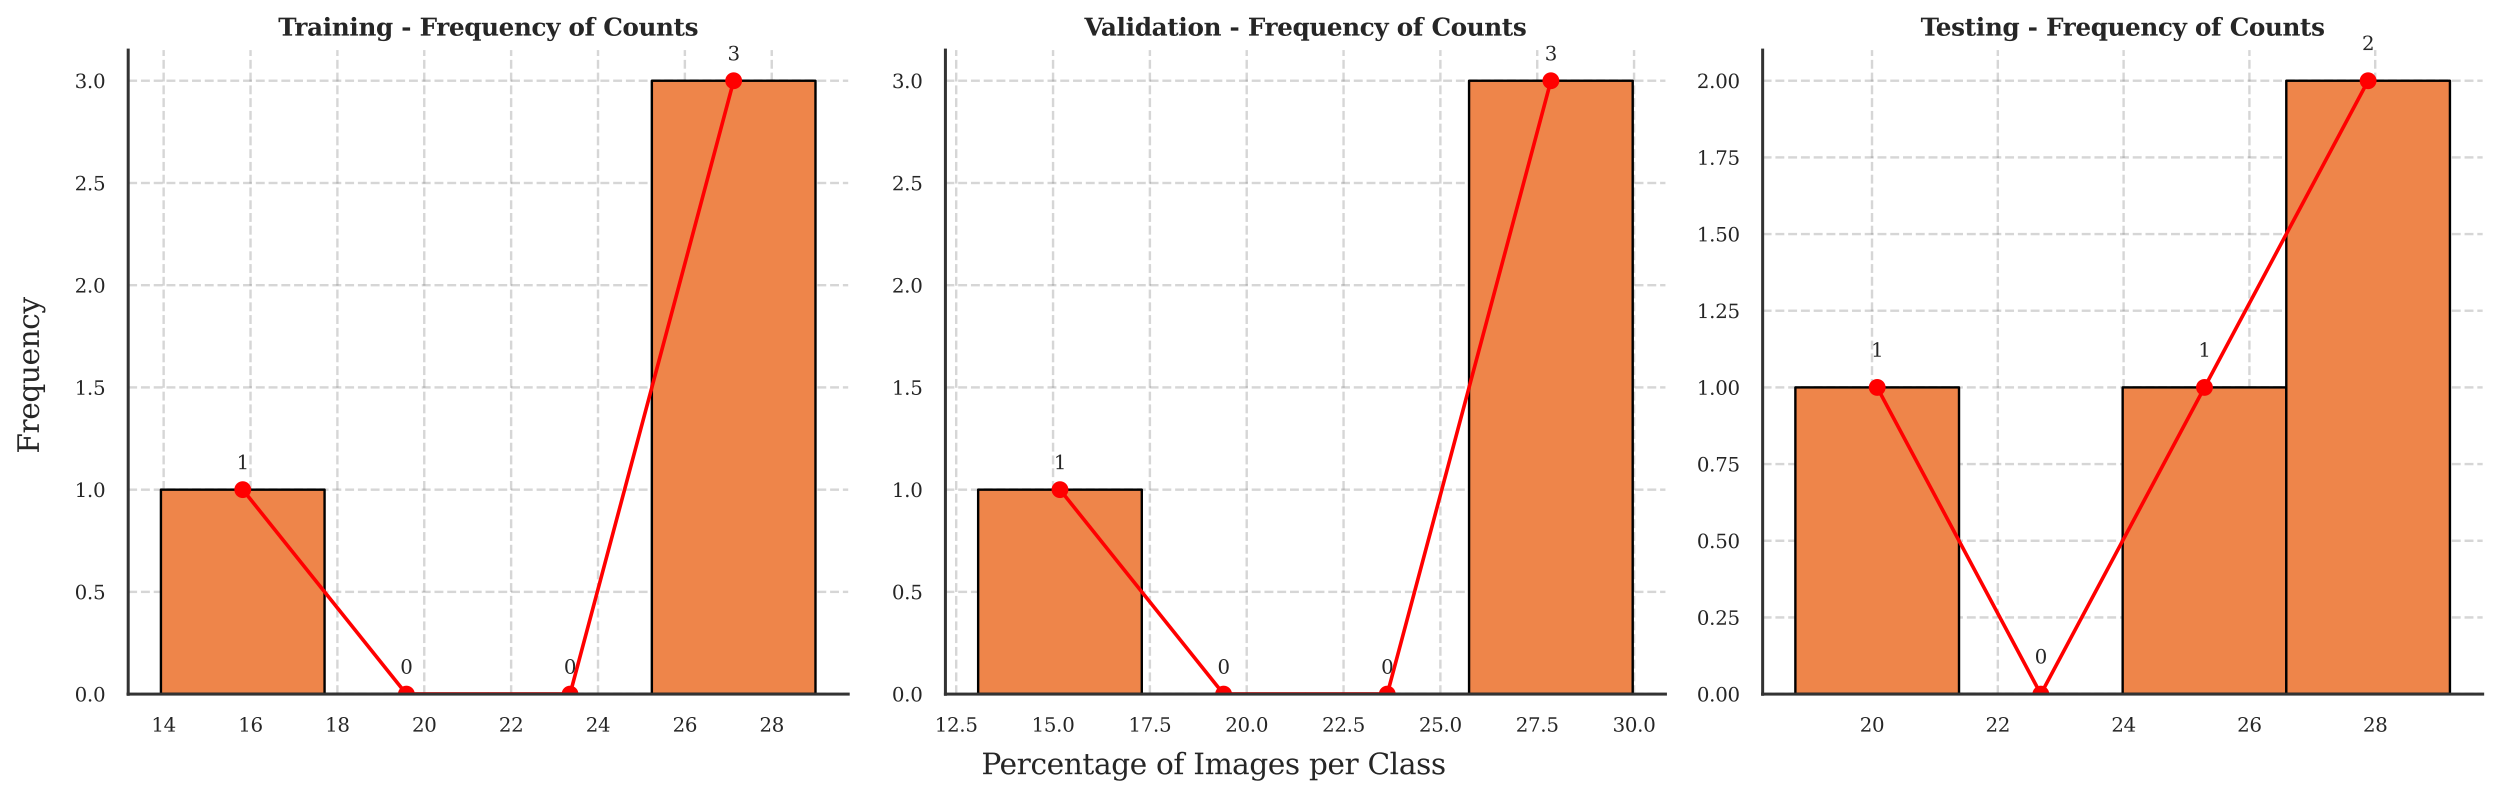 <?xml version="1.0" encoding="utf-8" standalone="no"?>
<!DOCTYPE svg PUBLIC "-//W3C//DTD SVG 1.1//EN"
  "http://www.w3.org/Graphics/SVG/1.1/DTD/svg11.dtd">
<svg xmlns:xlink="http://www.w3.org/1999/xlink" width="1038.24pt" height="331.385pt" viewBox="0 0 1038.24 331.385" xmlns="http://www.w3.org/2000/svg" version="1.1">
 <defs>
  <style type="text/css">*{stroke-linejoin: round; stroke-linecap: butt}</style>
 </defs>
 <g id="figure_1">
  <g id="patch_1">
   <path d="M 0 331.385 
L 1038.24 331.385 
L 1038.24 0 
L 0 0 
z
" style="fill: #ffffff"/>
  </g>
  <g id="axes_1">
   <g id="patch_2">
    <path d="M 53.24 288.258 
L 352.26 288.258 
L 352.26 20.798 
L 53.24 20.798 
z
" style="fill: #ffffff"/>
   </g>
   <g id="matplotlib.axis_1">
    <g id="xtick_1">
     <g id="line2d_1">
      <path d="M 67.963 288.258 
L 67.963 20.798 
" clip-path="url(#pa764778420)" style="fill: none; stroke-dasharray: 3.7,1.6; stroke-dashoffset: 0; stroke: #777777; stroke-opacity: 0.3"/>
     </g>
     <g id="text_1">
      <!-- 14 -->
      <g style="fill: #262626" transform="translate(62.873 303.837) scale(0.08 -0.08)">
       <defs>
        <path id="DejaVuSerif-31" d="M 909 0 
L 909 331 
L 1722 331 
L 1722 4213 
L 781 3603 
L 781 4013 
L 1919 4750 
L 2350 4750 
L 2350 331 
L 3163 331 
L 3163 0 
L 909 0 
z
" transform="scale(0.016)"/>
        <path id="DejaVuSerif-34" d="M 2234 1581 
L 2234 4063 
L 641 1581 
L 2234 1581 
z
M 3609 0 
L 1484 0 
L 1484 331 
L 2234 331 
L 2234 1247 
L 197 1247 
L 197 1588 
L 2241 4750 
L 2859 4750 
L 2859 1581 
L 3750 1581 
L 3750 1247 
L 2859 1247 
L 2859 331 
L 3609 331 
L 3609 0 
z
" transform="scale(0.016)"/>
       </defs>
       <use xlink:href="#DejaVuSerif-31"/>
       <use xlink:href="#DejaVuSerif-34" x="63.623"/>
      </g>
     </g>
    </g>
    <g id="xtick_2">
     <g id="line2d_2">
      <path d="M 104.04 288.258 
L 104.04 20.798 
" clip-path="url(#pa764778420)" style="fill: none; stroke-dasharray: 3.7,1.6; stroke-dashoffset: 0; stroke: #777777; stroke-opacity: 0.3"/>
     </g>
     <g id="text_2">
      <!-- 16 -->
      <g style="fill: #262626" transform="translate(98.95 303.837) scale(0.08 -0.08)">
       <defs>
        <path id="DejaVuSerif-36" d="M 2094 219 
Q 2534 219 2771 542 
Q 3009 866 3009 1472 
Q 3009 2078 2771 2401 
Q 2534 2725 2094 2725 
Q 1647 2725 1412 2412 
Q 1178 2100 1178 1509 
Q 1178 888 1415 553 
Q 1653 219 2094 219 
z
M 1075 2569 
Q 1288 2803 1556 2918 
Q 1825 3034 2163 3034 
Q 2859 3034 3264 2615 
Q 3669 2197 3669 1472 
Q 3669 763 3233 336 
Q 2797 -91 2069 -91 
Q 1278 -91 853 498 
Q 428 1088 428 2181 
Q 428 3406 931 4078 
Q 1434 4750 2350 4750 
Q 2597 4750 2869 4703 
Q 3141 4656 3425 4563 
L 3425 3794 
L 3072 3794 
Q 3034 4109 2831 4275 
Q 2628 4441 2284 4441 
Q 1678 4441 1381 3981 
Q 1084 3522 1075 2569 
z
" transform="scale(0.016)"/>
       </defs>
       <use xlink:href="#DejaVuSerif-31"/>
       <use xlink:href="#DejaVuSerif-36" x="63.623"/>
      </g>
     </g>
    </g>
    <g id="xtick_3">
     <g id="line2d_3">
      <path d="M 140.118 288.258 
L 140.118 20.798 
" clip-path="url(#pa764778420)" style="fill: none; stroke-dasharray: 3.7,1.6; stroke-dashoffset: 0; stroke: #777777; stroke-opacity: 0.3"/>
     </g>
     <g id="text_3">
      <!-- 18 -->
      <g style="fill: #262626" transform="translate(135.028 303.837) scale(0.08 -0.08)">
       <defs>
        <path id="DejaVuSerif-38" d="M 2981 1275 
Q 2981 1775 2732 2051 
Q 2484 2328 2034 2328 
Q 1584 2328 1336 2051 
Q 1088 1775 1088 1275 
Q 1088 772 1336 495 
Q 1584 219 2034 219 
Q 2484 219 2732 495 
Q 2981 772 2981 1275 
z
M 2853 3541 
Q 2853 3966 2637 4203 
Q 2422 4441 2034 4441 
Q 1650 4441 1433 4203 
Q 1216 3966 1216 3541 
Q 1216 3113 1433 2875 
Q 1650 2638 2034 2638 
Q 2422 2638 2637 2875 
Q 2853 3113 2853 3541 
z
M 2516 2484 
Q 3047 2413 3344 2092 
Q 3641 1772 3641 1275 
Q 3641 619 3225 264 
Q 2809 -91 2034 -91 
Q 1263 -91 845 264 
Q 428 619 428 1275 
Q 428 1772 725 2092 
Q 1022 2413 1556 2484 
Q 1084 2569 832 2842 
Q 581 3116 581 3541 
Q 581 4103 968 4426 
Q 1356 4750 2034 4750 
Q 2713 4750 3100 4426 
Q 3488 4103 3488 3541 
Q 3488 3116 3236 2842 
Q 2984 2569 2516 2484 
z
" transform="scale(0.016)"/>
       </defs>
       <use xlink:href="#DejaVuSerif-31"/>
       <use xlink:href="#DejaVuSerif-38" x="63.623"/>
      </g>
     </g>
    </g>
    <g id="xtick_4">
     <g id="line2d_4">
      <path d="M 176.195 288.258 
L 176.195 20.798 
" clip-path="url(#pa764778420)" style="fill: none; stroke-dasharray: 3.7,1.6; stroke-dashoffset: 0; stroke: #777777; stroke-opacity: 0.3"/>
     </g>
     <g id="text_4">
      <!-- 20 -->
      <g style="fill: #262626" transform="translate(171.105 303.837) scale(0.08 -0.08)">
       <defs>
        <path id="DejaVuSerif-32" d="M 819 3553 
L 469 3553 
L 469 4384 
Q 803 4563 1142 4656 
Q 1481 4750 1806 4750 
Q 2534 4750 2956 4397 
Q 3378 4044 3378 3438 
Q 3378 2753 2422 1800 
Q 2347 1728 2309 1691 
L 1131 513 
L 3078 513 
L 3078 1088 
L 3444 1088 
L 3444 0 
L 434 0 
L 434 341 
L 1850 1753 
Q 2319 2222 2519 2614 
Q 2719 3006 2719 3438 
Q 2719 3909 2473 4175 
Q 2228 4441 1797 4441 
Q 1350 4441 1106 4219 
Q 863 3997 819 3553 
z
" transform="scale(0.016)"/>
        <path id="DejaVuSerif-30" d="M 2034 219 
Q 2513 219 2750 744 
Q 2988 1269 2988 2328 
Q 2988 3391 2750 3916 
Q 2513 4441 2034 4441 
Q 1556 4441 1318 3916 
Q 1081 3391 1081 2328 
Q 1081 1269 1318 744 
Q 1556 219 2034 219 
z
M 2034 -91 
Q 1275 -91 848 546 
Q 422 1184 422 2328 
Q 422 3475 848 4112 
Q 1275 4750 2034 4750 
Q 2797 4750 3222 4112 
Q 3647 3475 3647 2328 
Q 3647 1184 3222 546 
Q 2797 -91 2034 -91 
z
" transform="scale(0.016)"/>
       </defs>
       <use xlink:href="#DejaVuSerif-32"/>
       <use xlink:href="#DejaVuSerif-30" x="63.623"/>
      </g>
     </g>
    </g>
    <g id="xtick_5">
     <g id="line2d_5">
      <path d="M 212.272 288.258 
L 212.272 20.798 
" clip-path="url(#pa764778420)" style="fill: none; stroke-dasharray: 3.7,1.6; stroke-dashoffset: 0; stroke: #777777; stroke-opacity: 0.3"/>
     </g>
     <g id="text_5">
      <!-- 22 -->
      <g style="fill: #262626" transform="translate(207.182 303.837) scale(0.08 -0.08)">
       <use xlink:href="#DejaVuSerif-32"/>
       <use xlink:href="#DejaVuSerif-32" x="63.623"/>
      </g>
     </g>
    </g>
    <g id="xtick_6">
     <g id="line2d_6">
      <path d="M 248.349 288.258 
L 248.349 20.798 
" clip-path="url(#pa764778420)" style="fill: none; stroke-dasharray: 3.7,1.6; stroke-dashoffset: 0; stroke: #777777; stroke-opacity: 0.3"/>
     </g>
     <g id="text_6">
      <!-- 24 -->
      <g style="fill: #262626" transform="translate(243.259 303.837) scale(0.08 -0.08)">
       <use xlink:href="#DejaVuSerif-32"/>
       <use xlink:href="#DejaVuSerif-34" x="63.623"/>
      </g>
     </g>
    </g>
    <g id="xtick_7">
     <g id="line2d_7">
      <path d="M 284.427 288.258 
L 284.427 20.798 
" clip-path="url(#pa764778420)" style="fill: none; stroke-dasharray: 3.7,1.6; stroke-dashoffset: 0; stroke: #777777; stroke-opacity: 0.3"/>
     </g>
     <g id="text_7">
      <!-- 26 -->
      <g style="fill: #262626" transform="translate(279.337 303.837) scale(0.08 -0.08)">
       <use xlink:href="#DejaVuSerif-32"/>
       <use xlink:href="#DejaVuSerif-36" x="63.623"/>
      </g>
     </g>
    </g>
    <g id="xtick_8">
     <g id="line2d_8">
      <path d="M 320.504 288.258 
L 320.504 20.798 
" clip-path="url(#pa764778420)" style="fill: none; stroke-dasharray: 3.7,1.6; stroke-dashoffset: 0; stroke: #777777; stroke-opacity: 0.3"/>
     </g>
     <g id="text_8">
      <!-- 28 -->
      <g style="fill: #262626" transform="translate(315.414 303.837) scale(0.08 -0.08)">
       <use xlink:href="#DejaVuSerif-32"/>
       <use xlink:href="#DejaVuSerif-38" x="63.623"/>
      </g>
     </g>
    </g>
   </g>
   <g id="matplotlib.axis_2">
    <g id="ytick_1">
     <g id="line2d_9">
      <path d="M 53.24 288.258 
L 352.26 288.258 
" clip-path="url(#pa764778420)" style="fill: none; stroke-dasharray: 3.7,1.6; stroke-dashoffset: 0; stroke: #777777; stroke-opacity: 0.3"/>
     </g>
     <g id="text_9">
      <!-- 0.0 -->
      <g style="fill: #262626" transform="translate(31.017 291.298) scale(0.08 -0.08)">
       <defs>
        <path id="DejaVuSerif-2e" d="M 603 325 
Q 603 500 722 622 
Q 841 744 1019 744 
Q 1191 744 1312 622 
Q 1434 500 1434 325 
Q 1434 153 1312 31 
Q 1191 -91 1019 -91 
Q 841 -91 722 29 
Q 603 150 603 325 
z
" transform="scale(0.016)"/>
       </defs>
       <use xlink:href="#DejaVuSerif-30"/>
       <use xlink:href="#DejaVuSerif-2e" x="63.623"/>
       <use xlink:href="#DejaVuSerif-30" x="95.41"/>
      </g>
     </g>
    </g>
    <g id="ytick_2">
     <g id="line2d_10">
      <path d="M 53.24 245.804 
L 352.26 245.804 
" clip-path="url(#pa764778420)" style="fill: none; stroke-dasharray: 3.7,1.6; stroke-dashoffset: 0; stroke: #777777; stroke-opacity: 0.3"/>
     </g>
     <g id="text_10">
      <!-- 0.5 -->
      <g style="fill: #262626" transform="translate(31.017 248.844) scale(0.08 -0.08)">
       <defs>
        <path id="DejaVuSerif-35" d="M 3219 4666 
L 3219 4153 
L 1081 4153 
L 1081 2816 
Q 1244 2928 1461 2984 
Q 1678 3041 1947 3041 
Q 2703 3041 3140 2622 
Q 3578 2203 3578 1478 
Q 3578 738 3136 323 
Q 2694 -91 1894 -91 
Q 1572 -91 1234 -12 
Q 897 66 544 225 
L 544 1131 
L 897 1131 
Q 925 688 1179 453 
Q 1434 219 1894 219 
Q 2388 219 2653 544 
Q 2919 869 2919 1478 
Q 2919 2084 2655 2407 
Q 2391 2731 1894 2731 
Q 1613 2731 1398 2631 
Q 1184 2531 1019 2322 
L 750 2322 
L 750 4666 
L 3219 4666 
z
" transform="scale(0.016)"/>
       </defs>
       <use xlink:href="#DejaVuSerif-30"/>
       <use xlink:href="#DejaVuSerif-2e" x="63.623"/>
       <use xlink:href="#DejaVuSerif-35" x="95.41"/>
      </g>
     </g>
    </g>
    <g id="ytick_3">
     <g id="line2d_11">
      <path d="M 53.24 203.351 
L 352.26 203.351 
" clip-path="url(#pa764778420)" style="fill: none; stroke-dasharray: 3.7,1.6; stroke-dashoffset: 0; stroke: #777777; stroke-opacity: 0.3"/>
     </g>
     <g id="text_11">
      <!-- 1.0 -->
      <g style="fill: #262626" transform="translate(31.017 206.39) scale(0.08 -0.08)">
       <use xlink:href="#DejaVuSerif-31"/>
       <use xlink:href="#DejaVuSerif-2e" x="63.623"/>
       <use xlink:href="#DejaVuSerif-30" x="95.41"/>
      </g>
     </g>
    </g>
    <g id="ytick_4">
     <g id="line2d_12">
      <path d="M 53.24 160.897 
L 352.26 160.897 
" clip-path="url(#pa764778420)" style="fill: none; stroke-dasharray: 3.7,1.6; stroke-dashoffset: 0; stroke: #777777; stroke-opacity: 0.3"/>
     </g>
     <g id="text_12">
      <!-- 1.5 -->
      <g style="fill: #262626" transform="translate(31.017 163.936) scale(0.08 -0.08)">
       <use xlink:href="#DejaVuSerif-31"/>
       <use xlink:href="#DejaVuSerif-2e" x="63.623"/>
       <use xlink:href="#DejaVuSerif-35" x="95.41"/>
      </g>
     </g>
    </g>
    <g id="ytick_5">
     <g id="line2d_13">
      <path d="M 53.24 118.443 
L 352.26 118.443 
" clip-path="url(#pa764778420)" style="fill: none; stroke-dasharray: 3.7,1.6; stroke-dashoffset: 0; stroke: #777777; stroke-opacity: 0.3"/>
     </g>
     <g id="text_13">
      <!-- 2.0 -->
      <g style="fill: #262626" transform="translate(31.017 121.482) scale(0.08 -0.08)">
       <use xlink:href="#DejaVuSerif-32"/>
       <use xlink:href="#DejaVuSerif-2e" x="63.623"/>
       <use xlink:href="#DejaVuSerif-30" x="95.41"/>
      </g>
     </g>
    </g>
    <g id="ytick_6">
     <g id="line2d_14">
      <path d="M 53.24 75.989 
L 352.26 75.989 
" clip-path="url(#pa764778420)" style="fill: none; stroke-dasharray: 3.7,1.6; stroke-dashoffset: 0; stroke: #777777; stroke-opacity: 0.3"/>
     </g>
     <g id="text_14">
      <!-- 2.5 -->
      <g style="fill: #262626" transform="translate(31.017 79.028) scale(0.08 -0.08)">
       <use xlink:href="#DejaVuSerif-32"/>
       <use xlink:href="#DejaVuSerif-2e" x="63.623"/>
       <use xlink:href="#DejaVuSerif-35" x="95.41"/>
      </g>
     </g>
    </g>
    <g id="ytick_7">
     <g id="line2d_15">
      <path d="M 53.24 33.535 
L 352.26 33.535 
" clip-path="url(#pa764778420)" style="fill: none; stroke-dasharray: 3.7,1.6; stroke-dashoffset: 0; stroke: #777777; stroke-opacity: 0.3"/>
     </g>
     <g id="text_15">
      <!-- 3.0 -->
      <g style="fill: #262626" transform="translate(31.017 36.574) scale(0.08 -0.08)">
       <defs>
        <path id="DejaVuSerif-33" d="M 622 4469 
Q 988 4606 1323 4678 
Q 1659 4750 1953 4750 
Q 2638 4750 3022 4454 
Q 3406 4159 3406 3634 
Q 3406 3213 3140 2930 
Q 2875 2647 2388 2547 
Q 2963 2466 3280 2130 
Q 3597 1794 3597 1259 
Q 3597 606 3158 257 
Q 2719 -91 1894 -91 
Q 1528 -91 1179 -12 
Q 831 66 488 225 
L 488 1131 
L 838 1131 
Q 869 681 1141 450 
Q 1413 219 1906 219 
Q 2384 219 2661 495 
Q 2938 772 2938 1253 
Q 2938 1803 2653 2086 
Q 2369 2369 1819 2369 
L 1522 2369 
L 1522 2688 
L 1678 2688 
Q 2225 2688 2498 2914 
Q 2772 3141 2772 3597 
Q 2772 4006 2547 4223 
Q 2322 4441 1900 4441 
Q 1478 4441 1245 4241 
Q 1013 4041 972 3647 
L 622 3647 
L 622 4469 
z
" transform="scale(0.016)"/>
       </defs>
       <use xlink:href="#DejaVuSerif-33"/>
       <use xlink:href="#DejaVuSerif-2e" x="63.623"/>
       <use xlink:href="#DejaVuSerif-30" x="95.41"/>
      </g>
     </g>
    </g>
   </g>
   <g id="patch_3">
    <path d="M 66.832 288.258 
L 134.791 288.258 
L 134.791 203.351 
L 66.832 203.351 
z
" clip-path="url(#pa764778420)" style="fill: #ee854a; stroke: #000000; stroke-linejoin: miter"/>
   </g>
   <g id="patch_4">
    <path d="M 134.791 288.258 
L 202.75 288.258 
L 202.75 288.258 
L 134.791 288.258 
z
" clip-path="url(#pa764778420)" style="fill: #ee854a; stroke: #000000; stroke-linejoin: miter"/>
   </g>
   <g id="patch_5">
    <path d="M 202.75 288.258 
L 270.709 288.258 
L 270.709 288.258 
L 202.75 288.258 
z
" clip-path="url(#pa764778420)" style="fill: #ee854a; stroke: #000000; stroke-linejoin: miter"/>
   </g>
   <g id="patch_6">
    <path d="M 270.709 288.258 
L 338.668 288.258 
L 338.668 33.535 
L 270.709 33.535 
z
" clip-path="url(#pa764778420)" style="fill: #ee854a; stroke: #000000; stroke-linejoin: miter"/>
   </g>
   <g id="line2d_16">
    <path d="M 100.811 203.351 
L 168.77 288.258 
L 236.73 288.258 
L 304.689 33.535 
" clip-path="url(#pa764778420)" style="fill: none; stroke: #ff0000; stroke-width: 1.5; stroke-linecap: round"/>
    <defs>
     <path id="m6aa17d1071" d="M 0 3 
C 0.796 3 1.559 2.684 2.121 2.121 
C 2.684 1.559 3 0.796 3 0 
C 3 -0.796 2.684 -1.559 2.121 -2.121 
C 1.559 -2.684 0.796 -3 0 -3 
C -0.796 -3 -1.559 -2.684 -2.121 -2.121 
C -2.684 -1.559 -3 -0.796 -3 0 
C -3 0.796 -2.684 1.559 -2.121 2.121 
C -1.559 2.684 -0.796 3 0 3 
z
" style="stroke: #ff0000"/>
    </defs>
    <g clip-path="url(#pa764778420)">
     <use xlink:href="#m6aa17d1071" x="100.811" y="203.351" style="fill: #ff0000; stroke: #ff0000"/>
     <use xlink:href="#m6aa17d1071" x="168.77" y="288.258" style="fill: #ff0000; stroke: #ff0000"/>
     <use xlink:href="#m6aa17d1071" x="236.73" y="288.258" style="fill: #ff0000; stroke: #ff0000"/>
     <use xlink:href="#m6aa17d1071" x="304.689" y="33.535" style="fill: #ff0000; stroke: #ff0000"/>
    </g>
   </g>
   <g id="patch_7">
    <path d="M 53.24 288.258 
L 53.24 20.798 
" style="fill: none; stroke: #333333; stroke-width: 1.25; stroke-linejoin: miter; stroke-linecap: square"/>
   </g>
   <g id="patch_8">
    <path d="M 53.24 288.258 
L 352.26 288.258 
" style="fill: none; stroke: #333333; stroke-width: 1.25; stroke-linejoin: miter; stroke-linecap: square"/>
   </g>
   <g id="text_16">
    <!-- 1 -->
    <g style="fill: #262626" transform="translate(98.266 194.86) scale(0.08 -0.08)">
     <use xlink:href="#DejaVuSerif-31"/>
    </g>
   </g>
   <g id="text_17">
    <!-- 0 -->
    <g style="fill: #262626" transform="translate(166.225 279.768) scale(0.08 -0.08)">
     <use xlink:href="#DejaVuSerif-30"/>
    </g>
   </g>
   <g id="text_18">
    <!-- 0 -->
    <g style="fill: #262626" transform="translate(234.185 279.768) scale(0.08 -0.08)">
     <use xlink:href="#DejaVuSerif-30"/>
    </g>
   </g>
   <g id="text_19">
    <!-- 3 -->
    <g style="fill: #262626" transform="translate(302.144 25.044) scale(0.08 -0.08)">
     <use xlink:href="#DejaVuSerif-33"/>
    </g>
   </g>
   <g id="text_20">
    <!-- Training - Frequency of Counts -->
    <g style="fill: #262626" transform="translate(115.544 14.798) scale(0.1 -0.1)">
     <defs>
      <path id="DejaVuSerif-Bold-54" d="M 1159 0 
L 1159 378 
L 1778 378 
L 1778 4238 
L 500 4238 
L 500 3500 
L 72 3500 
L 72 4666 
L 4697 4666 
L 4697 3500 
L 4275 3500 
L 4275 4238 
L 2988 4238 
L 2988 378 
L 3609 378 
L 3609 0 
L 1159 0 
z
" transform="scale(0.016)"/>
      <path id="DejaVuSerif-Bold-72" d="M 3438 3359 
L 3438 2369 
L 3084 2369 
Q 3066 2634 2941 2764 
Q 2816 2894 2578 2894 
Q 2216 2894 2006 2575 
Q 1797 2256 1797 1691 
L 1797 378 
L 2400 378 
L 2400 0 
L 219 0 
L 219 378 
L 691 378 
L 691 2944 
L 184 2944 
L 184 3322 
L 1797 3322 
L 1797 2731 
Q 1959 3078 2226 3245 
Q 2494 3413 2881 3413 
Q 2978 3413 3117 3398 
Q 3256 3384 3438 3359 
z
" transform="scale(0.016)"/>
      <path id="DejaVuSerif-Bold-61" d="M 3525 2041 
L 3525 378 
L 4000 378 
L 4000 0 
L 2419 0 
L 2419 422 
Q 2200 159 1931 34 
Q 1663 -91 1319 -91 
Q 809 -91 536 182 
Q 263 456 263 966 
Q 263 1525 655 1803 
Q 1047 2081 1838 2081 
L 2419 2081 
L 2419 2278 
Q 2419 2681 2228 2873 
Q 2038 3066 1638 3066 
Q 1306 3066 1126 2930 
Q 947 2794 872 2484 
L 519 2484 
L 519 3200 
Q 816 3306 1134 3359 
Q 1453 3413 1806 3413 
Q 2697 3413 3111 3081 
Q 3525 2750 3525 2041 
z
M 2419 1044 
L 2419 1709 
L 2003 1709 
Q 1694 1709 1528 1540 
Q 1363 1372 1363 1056 
Q 1363 741 1483 584 
Q 1603 428 1850 428 
Q 2106 428 2262 597 
Q 2419 766 2419 1044 
z
" transform="scale(0.016)"/>
      <path id="DejaVuSerif-Bold-69" d="M 588 4263 
Q 588 4516 763 4689 
Q 938 4863 1191 4863 
Q 1438 4863 1611 4689 
Q 1784 4516 1784 4263 
Q 1784 4016 1611 3842 
Q 1438 3669 1191 3669 
Q 938 3669 763 3841 
Q 588 4013 588 4263 
z
M 1797 378 
L 2272 378 
L 2272 0 
L 219 0 
L 219 378 
L 691 378 
L 691 2944 
L 219 2944 
L 219 3322 
L 1797 3322 
L 1797 378 
z
" transform="scale(0.016)"/>
      <path id="DejaVuSerif-Bold-6e" d="M 219 0 
L 219 378 
L 691 378 
L 691 2944 
L 219 2944 
L 219 3322 
L 1797 3322 
L 1797 2853 
Q 1997 3150 2253 3281 
Q 2509 3413 2900 3413 
Q 3459 3413 3745 3083 
Q 4031 2753 4031 2113 
L 4031 378 
L 4506 378 
L 4506 0 
L 2522 0 
L 2522 378 
L 2925 378 
L 2925 2144 
Q 2925 2566 2817 2730 
Q 2709 2894 2444 2894 
Q 2109 2894 1953 2648 
Q 1797 2403 1797 1869 
L 1797 378 
L 2203 378 
L 2203 0 
L 219 0 
z
" transform="scale(0.016)"/>
      <path id="DejaVuSerif-Bold-67" d="M 3853 2944 
L 3853 44 
Q 3853 -656 3354 -1039 
Q 2856 -1422 1947 -1422 
Q 1616 -1422 1275 -1370 
Q 934 -1319 575 -1216 
L 575 -422 
L 928 -422 
Q 975 -750 1192 -909 
Q 1409 -1069 1813 -1069 
Q 2325 -1069 2536 -823 
Q 2747 -578 2747 44 
L 2747 422 
Q 2606 163 2367 36 
Q 2128 -91 1778 -91 
Q 1072 -91 667 378 
Q 263 847 263 1663 
Q 263 2481 667 2947 
Q 1072 3413 1778 3413 
Q 2128 3413 2367 3286 
Q 2606 3159 2747 2900 
L 2747 3322 
L 4325 3322 
L 4325 2944 
L 3853 2944 
z
M 2747 1825 
Q 2747 2406 2597 2665 
Q 2447 2925 2119 2925 
Q 1775 2925 1636 2651 
Q 1497 2378 1497 1663 
Q 1497 947 1637 672 
Q 1778 397 2119 397 
Q 2447 397 2597 656 
Q 2747 916 2747 1497 
L 2747 1825 
z
" transform="scale(0.016)"/>
      <path id="DejaVuSerif-Bold-20" transform="scale(0.016)"/>
      <path id="DejaVuSerif-Bold-2d" d="M 347 2138 
L 2309 2138 
L 2309 1294 
L 347 1294 
L 347 2138 
z
" transform="scale(0.016)"/>
      <path id="DejaVuSerif-Bold-46" d="M 300 0 
L 300 378 
L 897 378 
L 897 4288 
L 300 4288 
L 300 4666 
L 4459 4666 
L 4459 3566 
L 4031 3566 
L 4031 4238 
L 2106 4238 
L 2106 2741 
L 3291 2741 
L 3291 3334 
L 3719 3334 
L 3719 1722 
L 3291 1722 
L 3291 2316 
L 2106 2316 
L 2106 378 
L 2841 378 
L 2841 0 
L 300 0 
z
" transform="scale(0.016)"/>
      <path id="DejaVuSerif-Bold-65" d="M 2566 1875 
Q 2566 2531 2444 2795 
Q 2322 3059 2028 3059 
Q 1744 3059 1620 2800 
Q 1497 2541 1497 1931 
L 1497 1875 
L 2566 1875 
z
M 3781 1503 
L 1497 1503 
L 1497 1478 
Q 1497 834 1690 548 
Q 1884 263 2316 263 
Q 2675 263 2897 453 
Q 3119 644 3181 1006 
L 3700 1006 
Q 3566 441 3166 175 
Q 2766 -91 2047 -91 
Q 1184 -91 723 364 
Q 263 819 263 1663 
Q 263 2488 734 2950 
Q 1206 3413 2047 3413 
Q 2872 3413 3312 2927 
Q 3753 2441 3781 1503 
z
" transform="scale(0.016)"/>
      <path id="DejaVuSerif-Bold-71" d="M 3853 2944 
L 3853 -953 
L 4325 -953 
L 4325 -1331 
L 2234 -1331 
L 2234 -953 
L 2747 -953 
L 2747 422 
Q 2606 163 2367 36 
Q 2128 -91 1778 -91 
Q 1072 -91 667 378 
Q 263 847 263 1663 
Q 263 2481 667 2947 
Q 1072 3413 1778 3413 
Q 2128 3413 2367 3286 
Q 2606 3159 2747 2900 
L 2747 3322 
L 4325 3322 
L 4325 2944 
L 3853 2944 
z
M 2747 1825 
Q 2747 2406 2597 2665 
Q 2447 2925 2119 2925 
Q 1775 2925 1636 2651 
Q 1497 2378 1497 1663 
Q 1497 947 1637 672 
Q 1778 397 2119 397 
Q 2447 397 2597 656 
Q 2747 916 2747 1497 
L 2747 1825 
z
" transform="scale(0.016)"/>
      <path id="DejaVuSerif-Bold-75" d="M 3963 3322 
L 3963 378 
L 4434 378 
L 4434 0 
L 2853 0 
L 2853 469 
Q 2656 172 2400 40 
Q 2144 -91 1753 -91 
Q 1194 -91 908 239 
Q 622 569 622 1209 
L 622 2944 
L 147 2944 
L 147 3322 
L 1728 3322 
L 1728 1381 
Q 1728 763 1831 595 
Q 1934 428 2209 428 
Q 2544 428 2698 675 
Q 2853 922 2853 1459 
L 2853 2944 
L 2450 2944 
L 2450 3322 
L 3963 3322 
z
" transform="scale(0.016)"/>
      <path id="DejaVuSerif-Bold-63" d="M 3609 1038 
Q 3491 469 3123 189 
Q 2756 -91 2125 -91 
Q 1238 -91 750 368 
Q 263 828 263 1663 
Q 263 2488 744 2950 
Q 1225 3413 2081 3413 
Q 2428 3413 2781 3347 
Q 3134 3281 3500 3150 
L 3500 2228 
L 3150 2228 
Q 3100 2650 2903 2854 
Q 2706 3059 2350 3059 
Q 1888 3059 1692 2746 
Q 1497 2434 1497 1663 
Q 1497 909 1687 586 
Q 1878 263 2309 263 
Q 2644 263 2845 463 
Q 3047 663 3091 1038 
L 3609 1038 
z
" transform="scale(0.016)"/>
      <path id="DejaVuSerif-Bold-79" d="M 1997 -750 
Q 1847 -1116 1634 -1269 
Q 1422 -1422 1063 -1422 
Q 909 -1422 721 -1387 
Q 534 -1353 313 -1288 
L 313 -594 
L 666 -597 
Q 675 -838 779 -953 
Q 884 -1069 1094 -1069 
Q 1297 -1069 1422 -958 
Q 1547 -847 1672 -538 
L 1722 -422 
L 275 2944 
L -84 2944 
L -84 3322 
L 1831 3322 
L 1831 2944 
L 1434 2944 
L 2278 978 
L 3066 2944 
L 2625 2944 
L 2625 3322 
L 3872 3322 
L 3872 2944 
L 3469 2944 
L 1997 -750 
z
" transform="scale(0.016)"/>
      <path id="DejaVuSerif-Bold-6f" d="M 2138 263 
Q 2488 263 2630 563 
Q 2772 863 2772 1663 
Q 2772 2463 2631 2761 
Q 2491 3059 2138 3059 
Q 1784 3059 1640 2757 
Q 1497 2456 1497 1663 
Q 1497 869 1640 566 
Q 1784 263 2138 263 
z
M 2138 -91 
Q 1259 -91 761 376 
Q 263 844 263 1663 
Q 263 2484 761 2948 
Q 1259 3413 2138 3413 
Q 3019 3413 3516 2948 
Q 4013 2484 4013 1663 
Q 4013 844 3514 376 
Q 3016 -91 2138 -91 
z
" transform="scale(0.016)"/>
      <path id="DejaVuSerif-Bold-66" d="M 3097 4031 
L 2747 4031 
Q 2722 4275 2605 4394 
Q 2488 4513 2272 4513 
Q 2022 4513 1909 4333 
Q 1797 4153 1797 3750 
L 1797 3322 
L 2631 3322 
L 2631 2944 
L 1797 2944 
L 1797 378 
L 2438 378 
L 2438 0 
L 219 0 
L 219 378 
L 691 378 
L 691 2944 
L 197 2944 
L 197 3322 
L 691 3322 
L 691 3738 
Q 691 4291 1044 4577 
Q 1397 4863 2081 4863 
Q 2347 4863 2600 4833 
Q 2853 4803 3097 4744 
L 3097 4031 
z
" transform="scale(0.016)"/>
      <path id="DejaVuSerif-Bold-43" d="M 4769 1331 
Q 4584 609 4106 259 
Q 3628 -91 2822 -91 
Q 1641 -91 955 561 
Q 269 1213 269 2328 
Q 269 3447 955 4098 
Q 1641 4750 2822 4750 
Q 3238 4750 3688 4650 
Q 4138 4550 4641 4347 
L 4641 3200 
L 4244 3200 
Q 4122 3788 3800 4080 
Q 3478 4372 2950 4372 
Q 2269 4372 1937 3870 
Q 1606 3369 1606 2328 
Q 1606 1288 1937 788 
Q 2269 288 2956 288 
Q 3422 288 3717 547 
Q 4013 806 4147 1331 
L 4769 1331 
z
" transform="scale(0.016)"/>
      <path id="DejaVuSerif-Bold-74" d="M 634 2944 
L 153 2944 
L 153 3322 
L 634 3322 
L 634 4353 
L 1741 4353 
L 1741 3322 
L 2663 3322 
L 2663 2944 
L 1741 2944 
L 1741 909 
Q 1741 475 1809 369 
Q 1878 263 2059 263 
Q 2259 263 2356 397 
Q 2453 531 2459 813 
L 2925 813 
Q 2897 313 2651 111 
Q 2406 -91 1806 -91 
Q 1122 -91 878 123 
Q 634 338 634 909 
L 634 2944 
z
" transform="scale(0.016)"/>
      <path id="DejaVuSerif-Bold-73" d="M 300 97 
L 300 1025 
L 653 1025 
Q 697 653 931 458 
Q 1166 263 1569 263 
Q 1906 263 2086 380 
Q 2266 497 2266 716 
Q 2266 916 2152 1025 
Q 2038 1134 1709 1216 
L 1253 1331 
Q 738 1459 506 1698 
Q 275 1938 275 2344 
Q 275 2884 650 3148 
Q 1025 3413 1806 3413 
Q 2100 3413 2433 3364 
Q 2766 3316 3169 3213 
L 3169 2375 
L 2816 2375 
Q 2788 2716 2573 2887 
Q 2359 3059 1959 3059 
Q 1622 3059 1448 2951 
Q 1275 2844 1275 2638 
Q 1275 2469 1375 2372 
Q 1475 2275 1734 2209 
L 2188 2094 
Q 2841 1928 3091 1684 
Q 3341 1441 3341 1006 
Q 3341 444 2939 176 
Q 2538 -91 1691 -91 
Q 1381 -91 1034 -44 
Q 688 3 300 97 
z
" transform="scale(0.016)"/>
     </defs>
     <use xlink:href="#DejaVuSerif-Bold-54"/>
     <use xlink:href="#DejaVuSerif-Bold-72" x="67.164"/>
     <use xlink:href="#DejaVuSerif-Bold-61" x="119.85"/>
     <use xlink:href="#DejaVuSerif-Bold-69" x="184.645"/>
     <use xlink:href="#DejaVuSerif-Bold-6e" x="222.633"/>
     <use xlink:href="#DejaVuSerif-Bold-69" x="295.338"/>
     <use xlink:href="#DejaVuSerif-Bold-6e" x="333.326"/>
     <use xlink:href="#DejaVuSerif-Bold-67" x="406.031"/>
     <use xlink:href="#DejaVuSerif-Bold-20" x="475.953"/>
     <use xlink:href="#DejaVuSerif-Bold-2d" x="510.768"/>
     <use xlink:href="#DejaVuSerif-Bold-20" x="552.271"/>
     <use xlink:href="#DejaVuSerif-Bold-46" x="587.086"/>
     <use xlink:href="#DejaVuSerif-Bold-72" x="656.332"/>
     <use xlink:href="#DejaVuSerif-Bold-65" x="709.018"/>
     <use xlink:href="#DejaVuSerif-Bold-71" x="772.641"/>
     <use xlink:href="#DejaVuSerif-Bold-75" x="842.562"/>
     <use xlink:href="#DejaVuSerif-Bold-65" x="915.268"/>
     <use xlink:href="#DejaVuSerif-Bold-6e" x="978.891"/>
     <use xlink:href="#DejaVuSerif-Bold-63" x="1051.596"/>
     <use xlink:href="#DejaVuSerif-Bold-79" x="1112.484"/>
     <use xlink:href="#DejaVuSerif-Bold-20" x="1170.59"/>
     <use xlink:href="#DejaVuSerif-Bold-6f" x="1205.404"/>
     <use xlink:href="#DejaVuSerif-Bold-66" x="1272.104"/>
     <use xlink:href="#DejaVuSerif-Bold-20" x="1315.121"/>
     <use xlink:href="#DejaVuSerif-Bold-43" x="1349.936"/>
     <use xlink:href="#DejaVuSerif-Bold-6f" x="1429.525"/>
     <use xlink:href="#DejaVuSerif-Bold-75" x="1496.225"/>
     <use xlink:href="#DejaVuSerif-Bold-6e" x="1568.93"/>
     <use xlink:href="#DejaVuSerif-Bold-74" x="1641.635"/>
     <use xlink:href="#DejaVuSerif-Bold-73" x="1687.826"/>
    </g>
   </g>
  </g>
  <g id="axes_2">
   <g id="patch_9">
    <path d="M 392.63 288.258 
L 691.65 288.258 
L 691.65 20.798 
L 392.63 20.798 
z
" style="fill: #ffffff"/>
   </g>
   <g id="matplotlib.axis_3">
    <g id="xtick_9">
     <g id="line2d_17">
      <path d="M 397.114 288.258 
L 397.114 20.798 
" clip-path="url(#p7f0a9f4959)" style="fill: none; stroke-dasharray: 3.7,1.6; stroke-dashoffset: 0; stroke: #777777; stroke-opacity: 0.3"/>
     </g>
     <g id="text_21">
      <!-- 12.5 -->
      <g style="fill: #262626" transform="translate(388.208 303.837) scale(0.08 -0.08)">
       <use xlink:href="#DejaVuSerif-31"/>
       <use xlink:href="#DejaVuSerif-32" x="63.623"/>
       <use xlink:href="#DejaVuSerif-2e" x="127.246"/>
       <use xlink:href="#DejaVuSerif-35" x="159.033"/>
      </g>
     </g>
    </g>
    <g id="xtick_10">
     <g id="line2d_18">
      <path d="M 437.329 288.258 
L 437.329 20.798 
" clip-path="url(#p7f0a9f4959)" style="fill: none; stroke-dasharray: 3.7,1.6; stroke-dashoffset: 0; stroke: #777777; stroke-opacity: 0.3"/>
     </g>
     <g id="text_22">
      <!-- 15.0 -->
      <g style="fill: #262626" transform="translate(428.423 303.837) scale(0.08 -0.08)">
       <use xlink:href="#DejaVuSerif-31"/>
       <use xlink:href="#DejaVuSerif-35" x="63.623"/>
       <use xlink:href="#DejaVuSerif-2e" x="127.246"/>
       <use xlink:href="#DejaVuSerif-30" x="159.033"/>
      </g>
     </g>
    </g>
    <g id="xtick_11">
     <g id="line2d_19">
      <path d="M 477.544 288.258 
L 477.544 20.798 
" clip-path="url(#p7f0a9f4959)" style="fill: none; stroke-dasharray: 3.7,1.6; stroke-dashoffset: 0; stroke: #777777; stroke-opacity: 0.3"/>
     </g>
     <g id="text_23">
      <!-- 17.5 -->
      <g style="fill: #262626" transform="translate(468.638 303.837) scale(0.08 -0.08)">
       <defs>
        <path id="DejaVuSerif-37" d="M 3609 4347 
L 1784 0 
L 1319 0 
L 3059 4153 
L 903 4153 
L 903 3578 
L 538 3578 
L 538 4666 
L 3609 4666 
L 3609 4347 
z
" transform="scale(0.016)"/>
       </defs>
       <use xlink:href="#DejaVuSerif-31"/>
       <use xlink:href="#DejaVuSerif-37" x="63.623"/>
       <use xlink:href="#DejaVuSerif-2e" x="127.246"/>
       <use xlink:href="#DejaVuSerif-35" x="159.033"/>
      </g>
     </g>
    </g>
    <g id="xtick_12">
     <g id="line2d_20">
      <path d="M 517.759 288.258 
L 517.759 20.798 
" clip-path="url(#p7f0a9f4959)" style="fill: none; stroke-dasharray: 3.7,1.6; stroke-dashoffset: 0; stroke: #777777; stroke-opacity: 0.3"/>
     </g>
     <g id="text_24">
      <!-- 20.0 -->
      <g style="fill: #262626" transform="translate(508.853 303.837) scale(0.08 -0.08)">
       <use xlink:href="#DejaVuSerif-32"/>
       <use xlink:href="#DejaVuSerif-30" x="63.623"/>
       <use xlink:href="#DejaVuSerif-2e" x="127.246"/>
       <use xlink:href="#DejaVuSerif-30" x="159.033"/>
      </g>
     </g>
    </g>
    <g id="xtick_13">
     <g id="line2d_21">
      <path d="M 557.974 288.258 
L 557.974 20.798 
" clip-path="url(#p7f0a9f4959)" style="fill: none; stroke-dasharray: 3.7,1.6; stroke-dashoffset: 0; stroke: #777777; stroke-opacity: 0.3"/>
     </g>
     <g id="text_25">
      <!-- 22.5 -->
      <g style="fill: #262626" transform="translate(549.068 303.837) scale(0.08 -0.08)">
       <use xlink:href="#DejaVuSerif-32"/>
       <use xlink:href="#DejaVuSerif-32" x="63.623"/>
       <use xlink:href="#DejaVuSerif-2e" x="127.246"/>
       <use xlink:href="#DejaVuSerif-35" x="159.033"/>
      </g>
     </g>
    </g>
    <g id="xtick_14">
     <g id="line2d_22">
      <path d="M 598.189 288.258 
L 598.189 20.798 
" clip-path="url(#p7f0a9f4959)" style="fill: none; stroke-dasharray: 3.7,1.6; stroke-dashoffset: 0; stroke: #777777; stroke-opacity: 0.3"/>
     </g>
     <g id="text_26">
      <!-- 25.0 -->
      <g style="fill: #262626" transform="translate(589.282 303.837) scale(0.08 -0.08)">
       <use xlink:href="#DejaVuSerif-32"/>
       <use xlink:href="#DejaVuSerif-35" x="63.623"/>
       <use xlink:href="#DejaVuSerif-2e" x="127.246"/>
       <use xlink:href="#DejaVuSerif-30" x="159.033"/>
      </g>
     </g>
    </g>
    <g id="xtick_15">
     <g id="line2d_23">
      <path d="M 638.404 288.258 
L 638.404 20.798 
" clip-path="url(#p7f0a9f4959)" style="fill: none; stroke-dasharray: 3.7,1.6; stroke-dashoffset: 0; stroke: #777777; stroke-opacity: 0.3"/>
     </g>
     <g id="text_27">
      <!-- 27.5 -->
      <g style="fill: #262626" transform="translate(629.497 303.837) scale(0.08 -0.08)">
       <use xlink:href="#DejaVuSerif-32"/>
       <use xlink:href="#DejaVuSerif-37" x="63.623"/>
       <use xlink:href="#DejaVuSerif-2e" x="127.246"/>
       <use xlink:href="#DejaVuSerif-35" x="159.033"/>
      </g>
     </g>
    </g>
    <g id="xtick_16">
     <g id="line2d_24">
      <path d="M 678.619 288.258 
L 678.619 20.798 
" clip-path="url(#p7f0a9f4959)" style="fill: none; stroke-dasharray: 3.7,1.6; stroke-dashoffset: 0; stroke: #777777; stroke-opacity: 0.3"/>
     </g>
     <g id="text_28">
      <!-- 30.0 -->
      <g style="fill: #262626" transform="translate(669.712 303.837) scale(0.08 -0.08)">
       <use xlink:href="#DejaVuSerif-33"/>
       <use xlink:href="#DejaVuSerif-30" x="63.623"/>
       <use xlink:href="#DejaVuSerif-2e" x="127.246"/>
       <use xlink:href="#DejaVuSerif-30" x="159.033"/>
      </g>
     </g>
    </g>
   </g>
   <g id="matplotlib.axis_4">
    <g id="ytick_8">
     <g id="line2d_25">
      <path d="M 392.63 288.258 
L 691.65 288.258 
" clip-path="url(#p7f0a9f4959)" style="fill: none; stroke-dasharray: 3.7,1.6; stroke-dashoffset: 0; stroke: #777777; stroke-opacity: 0.3"/>
     </g>
     <g id="text_29">
      <!-- 0.0 -->
      <g style="fill: #262626" transform="translate(370.408 291.298) scale(0.08 -0.08)">
       <use xlink:href="#DejaVuSerif-30"/>
       <use xlink:href="#DejaVuSerif-2e" x="63.623"/>
       <use xlink:href="#DejaVuSerif-30" x="95.41"/>
      </g>
     </g>
    </g>
    <g id="ytick_9">
     <g id="line2d_26">
      <path d="M 392.63 245.804 
L 691.65 245.804 
" clip-path="url(#p7f0a9f4959)" style="fill: none; stroke-dasharray: 3.7,1.6; stroke-dashoffset: 0; stroke: #777777; stroke-opacity: 0.3"/>
     </g>
     <g id="text_30">
      <!-- 0.5 -->
      <g style="fill: #262626" transform="translate(370.408 248.844) scale(0.08 -0.08)">
       <use xlink:href="#DejaVuSerif-30"/>
       <use xlink:href="#DejaVuSerif-2e" x="63.623"/>
       <use xlink:href="#DejaVuSerif-35" x="95.41"/>
      </g>
     </g>
    </g>
    <g id="ytick_10">
     <g id="line2d_27">
      <path d="M 392.63 203.351 
L 691.65 203.351 
" clip-path="url(#p7f0a9f4959)" style="fill: none; stroke-dasharray: 3.7,1.6; stroke-dashoffset: 0; stroke: #777777; stroke-opacity: 0.3"/>
     </g>
     <g id="text_31">
      <!-- 1.0 -->
      <g style="fill: #262626" transform="translate(370.408 206.39) scale(0.08 -0.08)">
       <use xlink:href="#DejaVuSerif-31"/>
       <use xlink:href="#DejaVuSerif-2e" x="63.623"/>
       <use xlink:href="#DejaVuSerif-30" x="95.41"/>
      </g>
     </g>
    </g>
    <g id="ytick_11">
     <g id="line2d_28">
      <path d="M 392.63 160.897 
L 691.65 160.897 
" clip-path="url(#p7f0a9f4959)" style="fill: none; stroke-dasharray: 3.7,1.6; stroke-dashoffset: 0; stroke: #777777; stroke-opacity: 0.3"/>
     </g>
     <g id="text_32">
      <!-- 1.5 -->
      <g style="fill: #262626" transform="translate(370.408 163.936) scale(0.08 -0.08)">
       <use xlink:href="#DejaVuSerif-31"/>
       <use xlink:href="#DejaVuSerif-2e" x="63.623"/>
       <use xlink:href="#DejaVuSerif-35" x="95.41"/>
      </g>
     </g>
    </g>
    <g id="ytick_12">
     <g id="line2d_29">
      <path d="M 392.63 118.443 
L 691.65 118.443 
" clip-path="url(#p7f0a9f4959)" style="fill: none; stroke-dasharray: 3.7,1.6; stroke-dashoffset: 0; stroke: #777777; stroke-opacity: 0.3"/>
     </g>
     <g id="text_33">
      <!-- 2.0 -->
      <g style="fill: #262626" transform="translate(370.408 121.482) scale(0.08 -0.08)">
       <use xlink:href="#DejaVuSerif-32"/>
       <use xlink:href="#DejaVuSerif-2e" x="63.623"/>
       <use xlink:href="#DejaVuSerif-30" x="95.41"/>
      </g>
     </g>
    </g>
    <g id="ytick_13">
     <g id="line2d_30">
      <path d="M 392.63 75.989 
L 691.65 75.989 
" clip-path="url(#p7f0a9f4959)" style="fill: none; stroke-dasharray: 3.7,1.6; stroke-dashoffset: 0; stroke: #777777; stroke-opacity: 0.3"/>
     </g>
     <g id="text_34">
      <!-- 2.5 -->
      <g style="fill: #262626" transform="translate(370.408 79.028) scale(0.08 -0.08)">
       <use xlink:href="#DejaVuSerif-32"/>
       <use xlink:href="#DejaVuSerif-2e" x="63.623"/>
       <use xlink:href="#DejaVuSerif-35" x="95.41"/>
      </g>
     </g>
    </g>
    <g id="ytick_14">
     <g id="line2d_31">
      <path d="M 392.63 33.535 
L 691.65 33.535 
" clip-path="url(#p7f0a9f4959)" style="fill: none; stroke-dasharray: 3.7,1.6; stroke-dashoffset: 0; stroke: #777777; stroke-opacity: 0.3"/>
     </g>
     <g id="text_35">
      <!-- 3.0 -->
      <g style="fill: #262626" transform="translate(370.408 36.574) scale(0.08 -0.08)">
       <use xlink:href="#DejaVuSerif-33"/>
       <use xlink:href="#DejaVuSerif-2e" x="63.623"/>
       <use xlink:href="#DejaVuSerif-30" x="95.41"/>
      </g>
     </g>
    </g>
   </g>
   <g id="patch_10">
    <path d="M 406.222 288.258 
L 474.181 288.258 
L 474.181 203.351 
L 406.222 203.351 
z
" clip-path="url(#p7f0a9f4959)" style="fill: #ee854a; stroke: #000000; stroke-linejoin: miter"/>
   </g>
   <g id="patch_11">
    <path d="M 474.181 288.258 
L 542.14 288.258 
L 542.14 288.258 
L 474.181 288.258 
z
" clip-path="url(#p7f0a9f4959)" style="fill: #ee854a; stroke: #000000; stroke-linejoin: miter"/>
   </g>
   <g id="patch_12">
    <path d="M 542.14 288.258 
L 610.099 288.258 
L 610.099 288.258 
L 542.14 288.258 
z
" clip-path="url(#p7f0a9f4959)" style="fill: #ee854a; stroke: #000000; stroke-linejoin: miter"/>
   </g>
   <g id="patch_13">
    <path d="M 610.099 288.258 
L 678.058 288.258 
L 678.058 33.535 
L 610.099 33.535 
z
" clip-path="url(#p7f0a9f4959)" style="fill: #ee854a; stroke: #000000; stroke-linejoin: miter"/>
   </g>
   <g id="line2d_32">
    <path d="M 440.201 203.351 
L 508.16 288.258 
L 576.12 288.258 
L 644.079 33.535 
" clip-path="url(#p7f0a9f4959)" style="fill: none; stroke: #ff0000; stroke-width: 1.5; stroke-linecap: round"/>
    <g clip-path="url(#p7f0a9f4959)">
     <use xlink:href="#m6aa17d1071" x="440.201" y="203.351" style="fill: #ff0000; stroke: #ff0000"/>
     <use xlink:href="#m6aa17d1071" x="508.16" y="288.258" style="fill: #ff0000; stroke: #ff0000"/>
     <use xlink:href="#m6aa17d1071" x="576.12" y="288.258" style="fill: #ff0000; stroke: #ff0000"/>
     <use xlink:href="#m6aa17d1071" x="644.079" y="33.535" style="fill: #ff0000; stroke: #ff0000"/>
    </g>
   </g>
   <g id="patch_14">
    <path d="M 392.63 288.258 
L 392.63 20.798 
" style="fill: none; stroke: #333333; stroke-width: 1.25; stroke-linejoin: miter; stroke-linecap: square"/>
   </g>
   <g id="patch_15">
    <path d="M 392.63 288.258 
L 691.65 288.258 
" style="fill: none; stroke: #333333; stroke-width: 1.25; stroke-linejoin: miter; stroke-linecap: square"/>
   </g>
   <g id="text_36">
    <!-- 1 -->
    <g style="fill: #262626" transform="translate(437.656 194.86) scale(0.08 -0.08)">
     <use xlink:href="#DejaVuSerif-31"/>
    </g>
   </g>
   <g id="text_37">
    <!-- 0 -->
    <g style="fill: #262626" transform="translate(505.615 279.768) scale(0.08 -0.08)">
     <use xlink:href="#DejaVuSerif-30"/>
    </g>
   </g>
   <g id="text_38">
    <!-- 0 -->
    <g style="fill: #262626" transform="translate(573.575 279.768) scale(0.08 -0.08)">
     <use xlink:href="#DejaVuSerif-30"/>
    </g>
   </g>
   <g id="text_39">
    <!-- 3 -->
    <g style="fill: #262626" transform="translate(641.534 25.044) scale(0.08 -0.08)">
     <use xlink:href="#DejaVuSerif-33"/>
    </g>
   </g>
   <g id="text_40">
    <!-- Validation - Frequency of Counts -->
    <g style="fill: #262626" transform="translate(450.355 14.798) scale(0.1 -0.1)">
     <defs>
      <path id="DejaVuSerif-Bold-56" d="M 5056 4666 
L 5056 4288 
L 4666 4288 
L 2906 0 
L 2163 0 
L 403 4288 
L -38 4288 
L -38 4666 
L 2150 4666 
L 2150 4288 
L 1697 4288 
L 2956 1197 
L 4225 4288 
L 3669 4288 
L 3669 4666 
L 5056 4666 
z
" transform="scale(0.016)"/>
      <path id="DejaVuSerif-Bold-6c" d="M 1797 378 
L 2272 378 
L 2272 0 
L 219 0 
L 219 378 
L 691 378 
L 691 4488 
L 219 4488 
L 219 4863 
L 1797 4863 
L 1797 378 
z
" transform="scale(0.016)"/>
      <path id="DejaVuSerif-Bold-64" d="M 2747 1497 
L 2747 1825 
Q 2747 2406 2597 2665 
Q 2447 2925 2119 2925 
Q 1775 2925 1636 2651 
Q 1497 2378 1497 1663 
Q 1497 947 1637 672 
Q 1778 397 2119 397 
Q 2447 397 2597 656 
Q 2747 916 2747 1497 
z
M 3853 378 
L 4325 378 
L 4325 0 
L 2747 0 
L 2747 422 
Q 2606 163 2367 36 
Q 2128 -91 1778 -91 
Q 1072 -91 667 378 
Q 263 847 263 1663 
Q 263 2481 667 2947 
Q 1072 3413 1778 3413 
Q 2128 3413 2367 3286 
Q 2606 3159 2747 2900 
L 2747 4488 
L 2272 4488 
L 2272 4863 
L 3853 4863 
L 3853 378 
z
" transform="scale(0.016)"/>
     </defs>
     <use xlink:href="#DejaVuSerif-Bold-56"/>
     <use xlink:href="#DejaVuSerif-Bold-61" x="68.463"/>
     <use xlink:href="#DejaVuSerif-Bold-6c" x="133.258"/>
     <use xlink:href="#DejaVuSerif-Bold-69" x="171.246"/>
     <use xlink:href="#DejaVuSerif-Bold-64" x="209.234"/>
     <use xlink:href="#DejaVuSerif-Bold-61" x="279.156"/>
     <use xlink:href="#DejaVuSerif-Bold-74" x="343.951"/>
     <use xlink:href="#DejaVuSerif-Bold-69" x="390.143"/>
     <use xlink:href="#DejaVuSerif-Bold-6f" x="428.131"/>
     <use xlink:href="#DejaVuSerif-Bold-6e" x="494.83"/>
     <use xlink:href="#DejaVuSerif-Bold-20" x="567.535"/>
     <use xlink:href="#DejaVuSerif-Bold-2d" x="602.35"/>
     <use xlink:href="#DejaVuSerif-Bold-20" x="643.854"/>
     <use xlink:href="#DejaVuSerif-Bold-46" x="678.668"/>
     <use xlink:href="#DejaVuSerif-Bold-72" x="747.914"/>
     <use xlink:href="#DejaVuSerif-Bold-65" x="800.6"/>
     <use xlink:href="#DejaVuSerif-Bold-71" x="864.223"/>
     <use xlink:href="#DejaVuSerif-Bold-75" x="934.145"/>
     <use xlink:href="#DejaVuSerif-Bold-65" x="1006.85"/>
     <use xlink:href="#DejaVuSerif-Bold-6e" x="1070.473"/>
     <use xlink:href="#DejaVuSerif-Bold-63" x="1143.178"/>
     <use xlink:href="#DejaVuSerif-Bold-79" x="1204.066"/>
     <use xlink:href="#DejaVuSerif-Bold-20" x="1262.172"/>
     <use xlink:href="#DejaVuSerif-Bold-6f" x="1296.986"/>
     <use xlink:href="#DejaVuSerif-Bold-66" x="1363.686"/>
     <use xlink:href="#DejaVuSerif-Bold-20" x="1406.703"/>
     <use xlink:href="#DejaVuSerif-Bold-43" x="1441.518"/>
     <use xlink:href="#DejaVuSerif-Bold-6f" x="1521.107"/>
     <use xlink:href="#DejaVuSerif-Bold-75" x="1587.807"/>
     <use xlink:href="#DejaVuSerif-Bold-6e" x="1660.512"/>
     <use xlink:href="#DejaVuSerif-Bold-74" x="1733.217"/>
     <use xlink:href="#DejaVuSerif-Bold-73" x="1779.408"/>
    </g>
   </g>
  </g>
  <g id="axes_3">
   <g id="patch_16">
    <path d="M 732.02 288.258 
L 1031.04 288.258 
L 1031.04 20.798 
L 732.02 20.798 
z
" style="fill: #ffffff"/>
   </g>
   <g id="matplotlib.axis_5">
    <g id="xtick_17">
     <g id="line2d_33">
      <path d="M 777.437 288.258 
L 777.437 20.798 
" clip-path="url(#pcc8af9eee0)" style="fill: none; stroke-dasharray: 3.7,1.6; stroke-dashoffset: 0; stroke: #777777; stroke-opacity: 0.3"/>
     </g>
     <g id="text_41">
      <!-- 20 -->
      <g style="fill: #262626" transform="translate(772.347 303.837) scale(0.08 -0.08)">
       <use xlink:href="#DejaVuSerif-32"/>
       <use xlink:href="#DejaVuSerif-30" x="63.623"/>
      </g>
     </g>
    </g>
    <g id="xtick_18">
     <g id="line2d_34">
      <path d="M 829.682 288.258 
L 829.682 20.798 
" clip-path="url(#pcc8af9eee0)" style="fill: none; stroke-dasharray: 3.7,1.6; stroke-dashoffset: 0; stroke: #777777; stroke-opacity: 0.3"/>
     </g>
     <g id="text_42">
      <!-- 22 -->
      <g style="fill: #262626" transform="translate(824.592 303.837) scale(0.08 -0.08)">
       <use xlink:href="#DejaVuSerif-32"/>
       <use xlink:href="#DejaVuSerif-32" x="63.623"/>
      </g>
     </g>
    </g>
    <g id="xtick_19">
     <g id="line2d_35">
      <path d="M 881.928 288.258 
L 881.928 20.798 
" clip-path="url(#pcc8af9eee0)" style="fill: none; stroke-dasharray: 3.7,1.6; stroke-dashoffset: 0; stroke: #777777; stroke-opacity: 0.3"/>
     </g>
     <g id="text_43">
      <!-- 24 -->
      <g style="fill: #262626" transform="translate(876.838 303.837) scale(0.08 -0.08)">
       <use xlink:href="#DejaVuSerif-32"/>
       <use xlink:href="#DejaVuSerif-34" x="63.623"/>
      </g>
     </g>
    </g>
    <g id="xtick_20">
     <g id="line2d_36">
      <path d="M 934.173 288.258 
L 934.173 20.798 
" clip-path="url(#pcc8af9eee0)" style="fill: none; stroke-dasharray: 3.7,1.6; stroke-dashoffset: 0; stroke: #777777; stroke-opacity: 0.3"/>
     </g>
     <g id="text_44">
      <!-- 26 -->
      <g style="fill: #262626" transform="translate(929.083 303.837) scale(0.08 -0.08)">
       <use xlink:href="#DejaVuSerif-32"/>
       <use xlink:href="#DejaVuSerif-36" x="63.623"/>
      </g>
     </g>
    </g>
    <g id="xtick_21">
     <g id="line2d_37">
      <path d="M 986.419 288.258 
L 986.419 20.798 
" clip-path="url(#pcc8af9eee0)" style="fill: none; stroke-dasharray: 3.7,1.6; stroke-dashoffset: 0; stroke: #777777; stroke-opacity: 0.3"/>
     </g>
     <g id="text_45">
      <!-- 28 -->
      <g style="fill: #262626" transform="translate(981.329 303.837) scale(0.08 -0.08)">
       <use xlink:href="#DejaVuSerif-32"/>
       <use xlink:href="#DejaVuSerif-38" x="63.623"/>
      </g>
     </g>
    </g>
   </g>
   <g id="matplotlib.axis_6">
    <g id="ytick_15">
     <g id="line2d_38">
      <path d="M 732.02 288.258 
L 1031.04 288.258 
" clip-path="url(#pcc8af9eee0)" style="fill: none; stroke-dasharray: 3.7,1.6; stroke-dashoffset: 0; stroke: #777777; stroke-opacity: 0.3"/>
     </g>
     <g id="text_46">
      <!-- 0.00 -->
      <g style="fill: #262626" transform="translate(704.707 291.298) scale(0.08 -0.08)">
       <use xlink:href="#DejaVuSerif-30"/>
       <use xlink:href="#DejaVuSerif-2e" x="63.623"/>
       <use xlink:href="#DejaVuSerif-30" x="95.41"/>
       <use xlink:href="#DejaVuSerif-30" x="159.033"/>
      </g>
     </g>
    </g>
    <g id="ytick_16">
     <g id="line2d_39">
      <path d="M 732.02 256.418 
L 1031.04 256.418 
" clip-path="url(#pcc8af9eee0)" style="fill: none; stroke-dasharray: 3.7,1.6; stroke-dashoffset: 0; stroke: #777777; stroke-opacity: 0.3"/>
     </g>
     <g id="text_47">
      <!-- 0.25 -->
      <g style="fill: #262626" transform="translate(704.707 259.457) scale(0.08 -0.08)">
       <use xlink:href="#DejaVuSerif-30"/>
       <use xlink:href="#DejaVuSerif-2e" x="63.623"/>
       <use xlink:href="#DejaVuSerif-32" x="95.41"/>
       <use xlink:href="#DejaVuSerif-35" x="159.033"/>
      </g>
     </g>
    </g>
    <g id="ytick_17">
     <g id="line2d_40">
      <path d="M 732.02 224.577 
L 1031.04 224.577 
" clip-path="url(#pcc8af9eee0)" style="fill: none; stroke-dasharray: 3.7,1.6; stroke-dashoffset: 0; stroke: #777777; stroke-opacity: 0.3"/>
     </g>
     <g id="text_48">
      <!-- 0.50 -->
      <g style="fill: #262626" transform="translate(704.707 227.617) scale(0.08 -0.08)">
       <use xlink:href="#DejaVuSerif-30"/>
       <use xlink:href="#DejaVuSerif-2e" x="63.623"/>
       <use xlink:href="#DejaVuSerif-35" x="95.41"/>
       <use xlink:href="#DejaVuSerif-30" x="159.033"/>
      </g>
     </g>
    </g>
    <g id="ytick_18">
     <g id="line2d_41">
      <path d="M 732.02 192.737 
L 1031.04 192.737 
" clip-path="url(#pcc8af9eee0)" style="fill: none; stroke-dasharray: 3.7,1.6; stroke-dashoffset: 0; stroke: #777777; stroke-opacity: 0.3"/>
     </g>
     <g id="text_49">
      <!-- 0.75 -->
      <g style="fill: #262626" transform="translate(704.707 195.776) scale(0.08 -0.08)">
       <use xlink:href="#DejaVuSerif-30"/>
       <use xlink:href="#DejaVuSerif-2e" x="63.623"/>
       <use xlink:href="#DejaVuSerif-37" x="95.41"/>
       <use xlink:href="#DejaVuSerif-35" x="159.033"/>
      </g>
     </g>
    </g>
    <g id="ytick_19">
     <g id="line2d_42">
      <path d="M 732.02 160.897 
L 1031.04 160.897 
" clip-path="url(#pcc8af9eee0)" style="fill: none; stroke-dasharray: 3.7,1.6; stroke-dashoffset: 0; stroke: #777777; stroke-opacity: 0.3"/>
     </g>
     <g id="text_50">
      <!-- 1.00 -->
      <g style="fill: #262626" transform="translate(704.707 163.936) scale(0.08 -0.08)">
       <use xlink:href="#DejaVuSerif-31"/>
       <use xlink:href="#DejaVuSerif-2e" x="63.623"/>
       <use xlink:href="#DejaVuSerif-30" x="95.41"/>
       <use xlink:href="#DejaVuSerif-30" x="159.033"/>
      </g>
     </g>
    </g>
    <g id="ytick_20">
     <g id="line2d_43">
      <path d="M 732.02 129.056 
L 1031.04 129.056 
" clip-path="url(#pcc8af9eee0)" style="fill: none; stroke-dasharray: 3.7,1.6; stroke-dashoffset: 0; stroke: #777777; stroke-opacity: 0.3"/>
     </g>
     <g id="text_51">
      <!-- 1.25 -->
      <g style="fill: #262626" transform="translate(704.707 132.095) scale(0.08 -0.08)">
       <use xlink:href="#DejaVuSerif-31"/>
       <use xlink:href="#DejaVuSerif-2e" x="63.623"/>
       <use xlink:href="#DejaVuSerif-32" x="95.41"/>
       <use xlink:href="#DejaVuSerif-35" x="159.033"/>
      </g>
     </g>
    </g>
    <g id="ytick_21">
     <g id="line2d_44">
      <path d="M 732.02 97.216 
L 1031.04 97.216 
" clip-path="url(#pcc8af9eee0)" style="fill: none; stroke-dasharray: 3.7,1.6; stroke-dashoffset: 0; stroke: #777777; stroke-opacity: 0.3"/>
     </g>
     <g id="text_52">
      <!-- 1.50 -->
      <g style="fill: #262626" transform="translate(704.707 100.255) scale(0.08 -0.08)">
       <use xlink:href="#DejaVuSerif-31"/>
       <use xlink:href="#DejaVuSerif-2e" x="63.623"/>
       <use xlink:href="#DejaVuSerif-35" x="95.41"/>
       <use xlink:href="#DejaVuSerif-30" x="159.033"/>
      </g>
     </g>
    </g>
    <g id="ytick_22">
     <g id="line2d_45">
      <path d="M 732.02 65.375 
L 1031.04 65.375 
" clip-path="url(#pcc8af9eee0)" style="fill: none; stroke-dasharray: 3.7,1.6; stroke-dashoffset: 0; stroke: #777777; stroke-opacity: 0.3"/>
     </g>
     <g id="text_53">
      <!-- 1.75 -->
      <g style="fill: #262626" transform="translate(704.707 68.414) scale(0.08 -0.08)">
       <use xlink:href="#DejaVuSerif-31"/>
       <use xlink:href="#DejaVuSerif-2e" x="63.623"/>
       <use xlink:href="#DejaVuSerif-37" x="95.41"/>
       <use xlink:href="#DejaVuSerif-35" x="159.033"/>
      </g>
     </g>
    </g>
    <g id="ytick_23">
     <g id="line2d_46">
      <path d="M 732.02 33.535 
L 1031.04 33.535 
" clip-path="url(#pcc8af9eee0)" style="fill: none; stroke-dasharray: 3.7,1.6; stroke-dashoffset: 0; stroke: #777777; stroke-opacity: 0.3"/>
     </g>
     <g id="text_54">
      <!-- 2.00 -->
      <g style="fill: #262626" transform="translate(704.707 36.574) scale(0.08 -0.08)">
       <use xlink:href="#DejaVuSerif-32"/>
       <use xlink:href="#DejaVuSerif-2e" x="63.623"/>
       <use xlink:href="#DejaVuSerif-30" x="95.41"/>
       <use xlink:href="#DejaVuSerif-30" x="159.033"/>
      </g>
     </g>
    </g>
   </g>
   <g id="patch_17">
    <path d="M 745.612 288.258 
L 813.571 288.258 
L 813.571 160.897 
L 745.612 160.897 
z
" clip-path="url(#pcc8af9eee0)" style="fill: #ee854a; stroke: #000000; stroke-linejoin: miter"/>
   </g>
   <g id="patch_18">
    <path d="M 813.571 288.258 
L 881.53 288.258 
L 881.53 288.258 
L 813.571 288.258 
z
" clip-path="url(#pcc8af9eee0)" style="fill: #ee854a; stroke: #000000; stroke-linejoin: miter"/>
   </g>
   <g id="patch_19">
    <path d="M 881.53 288.258 
L 949.489 288.258 
L 949.489 160.897 
L 881.53 160.897 
z
" clip-path="url(#pcc8af9eee0)" style="fill: #ee854a; stroke: #000000; stroke-linejoin: miter"/>
   </g>
   <g id="patch_20">
    <path d="M 949.489 288.258 
L 1017.448 288.258 
L 1017.448 33.535 
L 949.489 33.535 
z
" clip-path="url(#pcc8af9eee0)" style="fill: #ee854a; stroke: #000000; stroke-linejoin: miter"/>
   </g>
   <g id="line2d_47">
    <path d="M 779.591 160.897 
L 847.55 288.258 
L 915.51 160.897 
L 983.469 33.535 
" clip-path="url(#pcc8af9eee0)" style="fill: none; stroke: #ff0000; stroke-width: 1.5; stroke-linecap: round"/>
    <g clip-path="url(#pcc8af9eee0)">
     <use xlink:href="#m6aa17d1071" x="779.591" y="160.897" style="fill: #ff0000; stroke: #ff0000"/>
     <use xlink:href="#m6aa17d1071" x="847.55" y="288.258" style="fill: #ff0000; stroke: #ff0000"/>
     <use xlink:href="#m6aa17d1071" x="915.51" y="160.897" style="fill: #ff0000; stroke: #ff0000"/>
     <use xlink:href="#m6aa17d1071" x="983.469" y="33.535" style="fill: #ff0000; stroke: #ff0000"/>
    </g>
   </g>
   <g id="patch_21">
    <path d="M 732.02 288.258 
L 732.02 20.798 
" style="fill: none; stroke: #333333; stroke-width: 1.25; stroke-linejoin: miter; stroke-linecap: square"/>
   </g>
   <g id="patch_22">
    <path d="M 732.02 288.258 
L 1031.04 288.258 
" style="fill: none; stroke: #333333; stroke-width: 1.25; stroke-linejoin: miter; stroke-linecap: square"/>
   </g>
   <g id="text_55">
    <!-- 1 -->
    <g style="fill: #262626" transform="translate(777.046 148.16) scale(0.08 -0.08)">
     <use xlink:href="#DejaVuSerif-31"/>
    </g>
   </g>
   <g id="text_56">
    <!-- 0 -->
    <g style="fill: #262626" transform="translate(845.005 275.522) scale(0.08 -0.08)">
     <use xlink:href="#DejaVuSerif-30"/>
    </g>
   </g>
   <g id="text_57">
    <!-- 1 -->
    <g style="fill: #262626" transform="translate(912.965 148.16) scale(0.08 -0.08)">
     <use xlink:href="#DejaVuSerif-31"/>
    </g>
   </g>
   <g id="text_58">
    <!-- 2 -->
    <g style="fill: #262626" transform="translate(980.924 20.798) scale(0.08 -0.08)">
     <use xlink:href="#DejaVuSerif-32"/>
    </g>
   </g>
   <g id="text_59">
    <!-- Testing - Frequency of Counts -->
    <g style="fill: #262626" transform="translate(797.639 14.798) scale(0.1 -0.1)">
     <use xlink:href="#DejaVuSerif-Bold-54"/>
     <use xlink:href="#DejaVuSerif-Bold-65" x="62.914"/>
     <use xlink:href="#DejaVuSerif-Bold-73" x="126.537"/>
     <use xlink:href="#DejaVuSerif-Bold-74" x="182.836"/>
     <use xlink:href="#DejaVuSerif-Bold-69" x="229.027"/>
     <use xlink:href="#DejaVuSerif-Bold-6e" x="267.016"/>
     <use xlink:href="#DejaVuSerif-Bold-67" x="339.721"/>
     <use xlink:href="#DejaVuSerif-Bold-20" x="409.643"/>
     <use xlink:href="#DejaVuSerif-Bold-2d" x="444.457"/>
     <use xlink:href="#DejaVuSerif-Bold-20" x="485.961"/>
     <use xlink:href="#DejaVuSerif-Bold-46" x="520.775"/>
     <use xlink:href="#DejaVuSerif-Bold-72" x="590.021"/>
     <use xlink:href="#DejaVuSerif-Bold-65" x="642.707"/>
     <use xlink:href="#DejaVuSerif-Bold-71" x="706.33"/>
     <use xlink:href="#DejaVuSerif-Bold-75" x="776.252"/>
     <use xlink:href="#DejaVuSerif-Bold-65" x="848.957"/>
     <use xlink:href="#DejaVuSerif-Bold-6e" x="912.58"/>
     <use xlink:href="#DejaVuSerif-Bold-63" x="985.285"/>
     <use xlink:href="#DejaVuSerif-Bold-79" x="1046.174"/>
     <use xlink:href="#DejaVuSerif-Bold-20" x="1104.279"/>
     <use xlink:href="#DejaVuSerif-Bold-6f" x="1139.094"/>
     <use xlink:href="#DejaVuSerif-Bold-66" x="1205.793"/>
     <use xlink:href="#DejaVuSerif-Bold-20" x="1248.811"/>
     <use xlink:href="#DejaVuSerif-Bold-43" x="1283.625"/>
     <use xlink:href="#DejaVuSerif-Bold-6f" x="1363.215"/>
     <use xlink:href="#DejaVuSerif-Bold-75" x="1429.914"/>
     <use xlink:href="#DejaVuSerif-Bold-6e" x="1502.619"/>
     <use xlink:href="#DejaVuSerif-Bold-74" x="1575.324"/>
     <use xlink:href="#DejaVuSerif-Bold-73" x="1621.516"/>
    </g>
   </g>
  </g>
  <g id="text_60">
   <!-- Percentage of Images per Class -->
   <g style="fill: #262626" transform="translate(407.584 321.518) scale(0.12 -0.12)">
    <defs>
     <path id="DejaVuSerif-50" d="M 1581 2375 
L 2406 2375 
Q 2872 2375 3115 2626 
Q 3359 2878 3359 3353 
Q 3359 3831 3115 4081 
Q 2872 4331 2406 4331 
L 1581 4331 
L 1581 2375 
z
M 353 0 
L 353 331 
L 947 331 
L 947 4331 
L 353 4331 
L 353 4666 
L 2559 4666 
Q 3259 4666 3668 4311 
Q 4078 3956 4078 3353 
Q 4078 2753 3668 2397 
Q 3259 2041 2559 2041 
L 1581 2041 
L 1581 331 
L 2303 331 
L 2303 0 
L 353 0 
z
" transform="scale(0.016)"/>
     <path id="DejaVuSerif-65" d="M 3469 1600 
L 991 1600 
L 991 1575 
Q 991 903 1244 561 
Q 1497 219 1991 219 
Q 2369 219 2611 417 
Q 2853 616 2950 1006 
L 3413 1006 
Q 3275 459 2904 184 
Q 2534 -91 1931 -91 
Q 1203 -91 761 389 
Q 319 869 319 1663 
Q 319 2450 753 2931 
Q 1188 3413 1894 3413 
Q 2647 3413 3050 2948 
Q 3453 2484 3469 1600 
z
M 2791 1931 
Q 2772 2513 2545 2808 
Q 2319 3103 1894 3103 
Q 1497 3103 1269 2806 
Q 1041 2509 991 1931 
L 2791 1931 
z
" transform="scale(0.016)"/>
     <path id="DejaVuSerif-72" d="M 3059 3328 
L 3059 2497 
L 2728 2497 
Q 2713 2744 2591 2866 
Q 2469 2988 2234 2988 
Q 1809 2988 1582 2694 
Q 1356 2400 1356 1850 
L 1356 331 
L 2022 331 
L 2022 0 
L 263 0 
L 263 331 
L 781 331 
L 781 2994 
L 231 2994 
L 231 3322 
L 1356 3322 
L 1356 2731 
Q 1525 3078 1790 3245 
Q 2056 3413 2438 3413 
Q 2578 3413 2733 3391 
Q 2888 3369 3059 3328 
z
" transform="scale(0.016)"/>
     <path id="DejaVuSerif-63" d="M 3291 997 
Q 3169 466 2822 187 
Q 2475 -91 1925 -91 
Q 1200 -91 759 389 
Q 319 869 319 1663 
Q 319 2459 759 2936 
Q 1200 3413 1925 3413 
Q 2241 3413 2553 3339 
Q 2866 3266 3181 3116 
L 3181 2266 
L 2847 2266 
Q 2781 2703 2561 2903 
Q 2341 3103 1931 3103 
Q 1466 3103 1228 2742 
Q 991 2381 991 1663 
Q 991 944 1227 581 
Q 1463 219 1931 219 
Q 2303 219 2525 412 
Q 2747 606 2828 997 
L 3291 997 
z
" transform="scale(0.016)"/>
     <path id="DejaVuSerif-6e" d="M 263 0 
L 263 331 
L 781 331 
L 781 2988 
L 231 2988 
L 231 3322 
L 1356 3322 
L 1356 2731 
Q 1516 3069 1770 3241 
Q 2025 3413 2363 3413 
Q 2913 3413 3172 3097 
Q 3431 2781 3431 2113 
L 3431 331 
L 3944 331 
L 3944 0 
L 2356 0 
L 2356 331 
L 2853 331 
L 2853 1931 
Q 2853 2541 2703 2767 
Q 2553 2994 2175 2994 
Q 1775 2994 1565 2701 
Q 1356 2409 1356 1850 
L 1356 331 
L 1856 331 
L 1856 0 
L 263 0 
z
" transform="scale(0.016)"/>
     <path id="DejaVuSerif-74" d="M 691 2988 
L 184 2988 
L 184 3322 
L 691 3322 
L 691 4353 
L 1269 4353 
L 1269 3322 
L 2350 3322 
L 2350 2988 
L 1269 2988 
L 1269 878 
Q 1269 456 1350 337 
Q 1431 219 1650 219 
Q 1875 219 1978 351 
Q 2081 484 2088 781 
L 2522 781 
Q 2497 328 2275 118 
Q 2053 -91 1600 -91 
Q 1103 -91 897 129 
Q 691 350 691 878 
L 691 2988 
z
" transform="scale(0.016)"/>
     <path id="DejaVuSerif-61" d="M 2547 1044 
L 2547 1747 
L 1806 1747 
Q 1378 1747 1168 1562 
Q 959 1378 959 997 
Q 959 650 1171 447 
Q 1384 244 1747 244 
Q 2106 244 2326 466 
Q 2547 688 2547 1044 
z
M 3122 2075 
L 3122 331 
L 3634 331 
L 3634 0 
L 2547 0 
L 2547 359 
Q 2356 128 2106 18 
Q 1856 -91 1522 -91 
Q 969 -91 644 203 
Q 319 497 319 997 
Q 319 1513 691 1797 
Q 1063 2081 1741 2081 
L 2547 2081 
L 2547 2309 
Q 2547 2688 2317 2895 
Q 2088 3103 1672 3103 
Q 1328 3103 1125 2947 
Q 922 2791 872 2484 
L 575 2484 
L 575 3156 
Q 875 3284 1158 3348 
Q 1441 3413 1709 3413 
Q 2400 3413 2761 3070 
Q 3122 2728 3122 2075 
z
" transform="scale(0.016)"/>
     <path id="DejaVuSerif-67" d="M 3359 2988 
L 3359 72 
Q 3359 -644 2965 -1033 
Q 2572 -1422 1844 -1422 
Q 1516 -1422 1216 -1362 
Q 916 -1303 641 -1184 
L 641 -488 
L 941 -488 
Q 997 -813 1206 -963 
Q 1416 -1113 1806 -1113 
Q 2313 -1113 2548 -827 
Q 2784 -541 2784 72 
L 2784 519 
Q 2616 206 2355 57 
Q 2094 -91 1709 -91 
Q 1097 -91 708 395 
Q 319 881 319 1663 
Q 319 2444 706 2928 
Q 1094 3413 1709 3413 
Q 2094 3413 2355 3264 
Q 2616 3116 2784 2803 
L 2784 3322 
L 3909 3322 
L 3909 2988 
L 3359 2988 
z
M 2784 1825 
Q 2784 2422 2554 2737 
Q 2325 3053 1888 3053 
Q 1444 3053 1217 2703 
Q 991 2353 991 1663 
Q 991 975 1217 622 
Q 1444 269 1888 269 
Q 2325 269 2554 583 
Q 2784 897 2784 1497 
L 2784 1825 
z
" transform="scale(0.016)"/>
     <path id="DejaVuSerif-20" transform="scale(0.016)"/>
     <path id="DejaVuSerif-6f" d="M 1925 219 
Q 2388 219 2623 584 
Q 2859 950 2859 1663 
Q 2859 2375 2623 2739 
Q 2388 3103 1925 3103 
Q 1463 3103 1227 2739 
Q 991 2375 991 1663 
Q 991 950 1228 584 
Q 1466 219 1925 219 
z
M 1925 -91 
Q 1200 -91 759 389 
Q 319 869 319 1663 
Q 319 2456 758 2934 
Q 1197 3413 1925 3413 
Q 2653 3413 3092 2934 
Q 3531 2456 3531 1663 
Q 3531 869 3092 389 
Q 2653 -91 1925 -91 
z
" transform="scale(0.016)"/>
     <path id="DejaVuSerif-66" d="M 2753 4078 
L 2450 4078 
Q 2447 4313 2317 4434 
Q 2188 4556 1941 4556 
Q 1619 4556 1487 4379 
Q 1356 4203 1356 3750 
L 1356 3322 
L 2284 3322 
L 2284 2988 
L 1356 2988 
L 1356 331 
L 2094 331 
L 2094 0 
L 231 0 
L 231 331 
L 781 331 
L 781 2988 
L 231 2988 
L 231 3322 
L 781 3322 
L 781 3738 
Q 781 4294 1070 4578 
Q 1359 4863 1919 4863 
Q 2128 4863 2337 4825 
Q 2547 4788 2753 4709 
L 2753 4078 
z
" transform="scale(0.016)"/>
     <path id="DejaVuSerif-49" d="M 1581 331 
L 2175 331 
L 2175 0 
L 353 0 
L 353 331 
L 947 331 
L 947 4331 
L 353 4331 
L 353 4666 
L 2175 4666 
L 2175 4331 
L 1581 4331 
L 1581 331 
z
" transform="scale(0.016)"/>
     <path id="DejaVuSerif-6d" d="M 3316 2675 
Q 3481 3041 3739 3227 
Q 3997 3413 4341 3413 
Q 4863 3413 5119 3089 
Q 5375 2766 5375 2113 
L 5375 331 
L 5894 331 
L 5894 0 
L 4300 0 
L 4300 331 
L 4800 331 
L 4800 2047 
Q 4800 2556 4650 2772 
Q 4500 2988 4153 2988 
Q 3769 2988 3567 2697 
Q 3366 2406 3366 1850 
L 3366 331 
L 3866 331 
L 3866 0 
L 2291 0 
L 2291 331 
L 2791 331 
L 2791 2069 
Q 2791 2566 2641 2777 
Q 2491 2988 2144 2988 
Q 1759 2988 1557 2697 
Q 1356 2406 1356 1850 
L 1356 331 
L 1856 331 
L 1856 0 
L 263 0 
L 263 331 
L 781 331 
L 781 2994 
L 231 2994 
L 231 3322 
L 1356 3322 
L 1356 2731 
Q 1516 3063 1762 3238 
Q 2009 3413 2322 3413 
Q 2709 3413 2968 3220 
Q 3228 3028 3316 2675 
z
" transform="scale(0.016)"/>
     <path id="DejaVuSerif-73" d="M 359 184 
L 359 959 
L 691 959 
Q 703 588 923 403 
Q 1144 219 1575 219 
Q 1963 219 2166 364 
Q 2369 509 2369 788 
Q 2369 1006 2220 1140 
Q 2072 1275 1594 1428 
L 1178 1569 
Q 750 1706 558 1912 
Q 366 2119 366 2438 
Q 366 2894 700 3153 
Q 1034 3413 1625 3413 
Q 1888 3413 2178 3344 
Q 2469 3275 2778 3144 
L 2778 2419 
L 2447 2419 
Q 2434 2741 2221 2922 
Q 2009 3103 1644 3103 
Q 1281 3103 1095 2975 
Q 909 2847 909 2591 
Q 909 2381 1050 2254 
Q 1191 2128 1613 1997 
L 2069 1856 
Q 2541 1709 2748 1489 
Q 2956 1269 2956 922 
Q 2956 450 2595 179 
Q 2234 -91 1600 -91 
Q 1278 -91 972 -22 
Q 666 47 359 184 
z
" transform="scale(0.016)"/>
     <path id="DejaVuSerif-70" d="M 1313 1825 
L 1313 1497 
Q 1313 897 1542 583 
Q 1772 269 2209 269 
Q 2650 269 2876 622 
Q 3103 975 3103 1663 
Q 3103 2353 2876 2703 
Q 2650 3053 2209 3053 
Q 1772 3053 1542 2737 
Q 1313 2422 1313 1825 
z
M 738 2988 
L 184 2988 
L 184 3322 
L 1313 3322 
L 1313 2803 
Q 1481 3116 1742 3264 
Q 2003 3413 2388 3413 
Q 3000 3413 3387 2928 
Q 3775 2444 3775 1663 
Q 3775 881 3387 395 
Q 3000 -91 2388 -91 
Q 2003 -91 1742 57 
Q 1481 206 1313 519 
L 1313 -997 
L 1856 -997 
L 1856 -1331 
L 184 -1331 
L 184 -997 
L 738 -997 
L 738 2988 
z
" transform="scale(0.016)"/>
     <path id="DejaVuSerif-43" d="M 4513 1234 
Q 4306 581 3820 245 
Q 3334 -91 2591 -91 
Q 2134 -91 1743 65 
Q 1353 222 1050 525 
Q 700 875 529 1320 
Q 359 1766 359 2328 
Q 359 3416 987 4083 
Q 1616 4750 2644 4750 
Q 3025 4750 3456 4650 
Q 3888 4550 4384 4347 
L 4384 3272 
L 4031 3272 
Q 3916 3859 3567 4137 
Q 3219 4416 2591 4416 
Q 1844 4416 1459 3886 
Q 1075 3356 1075 2328 
Q 1075 1303 1459 773 
Q 1844 244 2591 244 
Q 3113 244 3450 492 
Q 3788 741 3938 1234 
L 4513 1234 
z
" transform="scale(0.016)"/>
     <path id="DejaVuSerif-6c" d="M 1313 331 
L 1856 331 
L 1856 0 
L 184 0 
L 184 331 
L 738 331 
L 738 4531 
L 184 4531 
L 184 4863 
L 1313 4863 
L 1313 331 
z
" transform="scale(0.016)"/>
    </defs>
    <use xlink:href="#DejaVuSerif-50"/>
    <use xlink:href="#DejaVuSerif-65" x="62.785"/>
    <use xlink:href="#DejaVuSerif-72" x="121.965"/>
    <use xlink:href="#DejaVuSerif-63" x="169.768"/>
    <use xlink:href="#DejaVuSerif-65" x="225.773"/>
    <use xlink:href="#DejaVuSerif-6e" x="284.953"/>
    <use xlink:href="#DejaVuSerif-74" x="349.357"/>
    <use xlink:href="#DejaVuSerif-61" x="389.543"/>
    <use xlink:href="#DejaVuSerif-67" x="449.162"/>
    <use xlink:href="#DejaVuSerif-65" x="513.176"/>
    <use xlink:href="#DejaVuSerif-20" x="572.355"/>
    <use xlink:href="#DejaVuSerif-6f" x="604.143"/>
    <use xlink:href="#DejaVuSerif-66" x="664.348"/>
    <use xlink:href="#DejaVuSerif-20" x="701.359"/>
    <use xlink:href="#DejaVuSerif-49" x="733.146"/>
    <use xlink:href="#DejaVuSerif-6d" x="772.648"/>
    <use xlink:href="#DejaVuSerif-61" x="867.473"/>
    <use xlink:href="#DejaVuSerif-67" x="927.092"/>
    <use xlink:href="#DejaVuSerif-65" x="991.105"/>
    <use xlink:href="#DejaVuSerif-73" x="1050.285"/>
    <use xlink:href="#DejaVuSerif-20" x="1101.604"/>
    <use xlink:href="#DejaVuSerif-70" x="1133.391"/>
    <use xlink:href="#DejaVuSerif-65" x="1197.404"/>
    <use xlink:href="#DejaVuSerif-72" x="1256.584"/>
    <use xlink:href="#DejaVuSerif-20" x="1304.387"/>
    <use xlink:href="#DejaVuSerif-43" x="1336.174"/>
    <use xlink:href="#DejaVuSerif-6c" x="1412.688"/>
    <use xlink:href="#DejaVuSerif-61" x="1444.67"/>
    <use xlink:href="#DejaVuSerif-73" x="1504.289"/>
    <use xlink:href="#DejaVuSerif-73" x="1555.607"/>
   </g>
  </g>
  <g id="text_61">
   <!-- Frequency -->
   <g style="fill: #262626" transform="translate(16.148 188.372) rotate(-90) scale(0.12 -0.12)">
    <defs>
     <path id="DejaVuSerif-46" d="M 353 0 
L 353 331 
L 947 331 
L 947 4331 
L 353 4331 
L 353 4666 
L 4172 4666 
L 4172 3628 
L 3788 3628 
L 3788 4281 
L 1581 4281 
L 1581 2719 
L 3175 2719 
L 3175 3303 
L 3559 3303 
L 3559 1753 
L 3175 1753 
L 3175 2338 
L 1581 2338 
L 1581 331 
L 2328 331 
L 2328 0 
L 353 0 
z
" transform="scale(0.016)"/>
     <path id="DejaVuSerif-71" d="M 3359 2988 
L 3359 -997 
L 3909 -997 
L 3909 -1331 
L 2241 -1331 
L 2241 -997 
L 2784 -997 
L 2784 519 
Q 2616 206 2355 57 
Q 2094 -91 1709 -91 
Q 1097 -91 708 395 
Q 319 881 319 1663 
Q 319 2444 706 2928 
Q 1094 3413 1709 3413 
Q 2094 3413 2355 3264 
Q 2616 3116 2784 2803 
L 2784 3322 
L 3909 3322 
L 3909 2988 
L 3359 2988 
z
M 2784 1825 
Q 2784 2422 2554 2737 
Q 2325 3053 1888 3053 
Q 1444 3053 1217 2703 
Q 991 2353 991 1663 
Q 991 975 1217 622 
Q 1444 269 1888 269 
Q 2325 269 2554 583 
Q 2784 897 2784 1497 
L 2784 1825 
z
" transform="scale(0.016)"/>
     <path id="DejaVuSerif-75" d="M 2266 3322 
L 3341 3322 
L 3341 331 
L 3884 331 
L 3884 0 
L 2766 0 
L 2766 588 
Q 2606 256 2353 82 
Q 2100 -91 1766 -91 
Q 1213 -91 952 223 
Q 691 538 691 1209 
L 691 2988 
L 172 2988 
L 172 3322 
L 1269 3322 
L 1269 1388 
Q 1269 781 1417 556 
Q 1566 331 1947 331 
Q 2347 331 2556 625 
Q 2766 919 2766 1478 
L 2766 2988 
L 2266 2988 
L 2266 3322 
z
" transform="scale(0.016)"/>
     <path id="DejaVuSerif-79" d="M 1381 -609 
L 1600 -56 
L 359 2988 
L -19 2988 
L -19 3322 
L 1509 3322 
L 1509 2988 
L 978 2988 
L 1913 703 
L 2847 2988 
L 2350 2988 
L 2350 3322 
L 3597 3322 
L 3597 2988 
L 3225 2988 
L 1703 -750 
Q 1547 -1138 1356 -1280 
Q 1166 -1422 819 -1422 
Q 672 -1422 517 -1397 
Q 363 -1372 206 -1325 
L 206 -691 
L 500 -691 
Q 519 -903 608 -995 
Q 697 -1088 884 -1088 
Q 1056 -1088 1161 -992 
Q 1266 -897 1381 -609 
z
" transform="scale(0.016)"/>
    </defs>
    <use xlink:href="#DejaVuSerif-46"/>
    <use xlink:href="#DejaVuSerif-72" x="69.385"/>
    <use xlink:href="#DejaVuSerif-65" x="117.188"/>
    <use xlink:href="#DejaVuSerif-71" x="176.367"/>
    <use xlink:href="#DejaVuSerif-75" x="240.381"/>
    <use xlink:href="#DejaVuSerif-65" x="304.785"/>
    <use xlink:href="#DejaVuSerif-6e" x="363.965"/>
    <use xlink:href="#DejaVuSerif-63" x="428.369"/>
    <use xlink:href="#DejaVuSerif-79" x="484.375"/>
   </g>
  </g>
 </g>
 <defs>
  <clipPath id="pa764778420">
   <rect x="53.24" y="20.798" width="299.02" height="267.46"/>
  </clipPath>
  <clipPath id="p7f0a9f4959">
   <rect x="392.63" y="20.798" width="299.02" height="267.46"/>
  </clipPath>
  <clipPath id="pcc8af9eee0">
   <rect x="732.02" y="20.798" width="299.02" height="267.46"/>
  </clipPath>
 </defs>
</svg>
